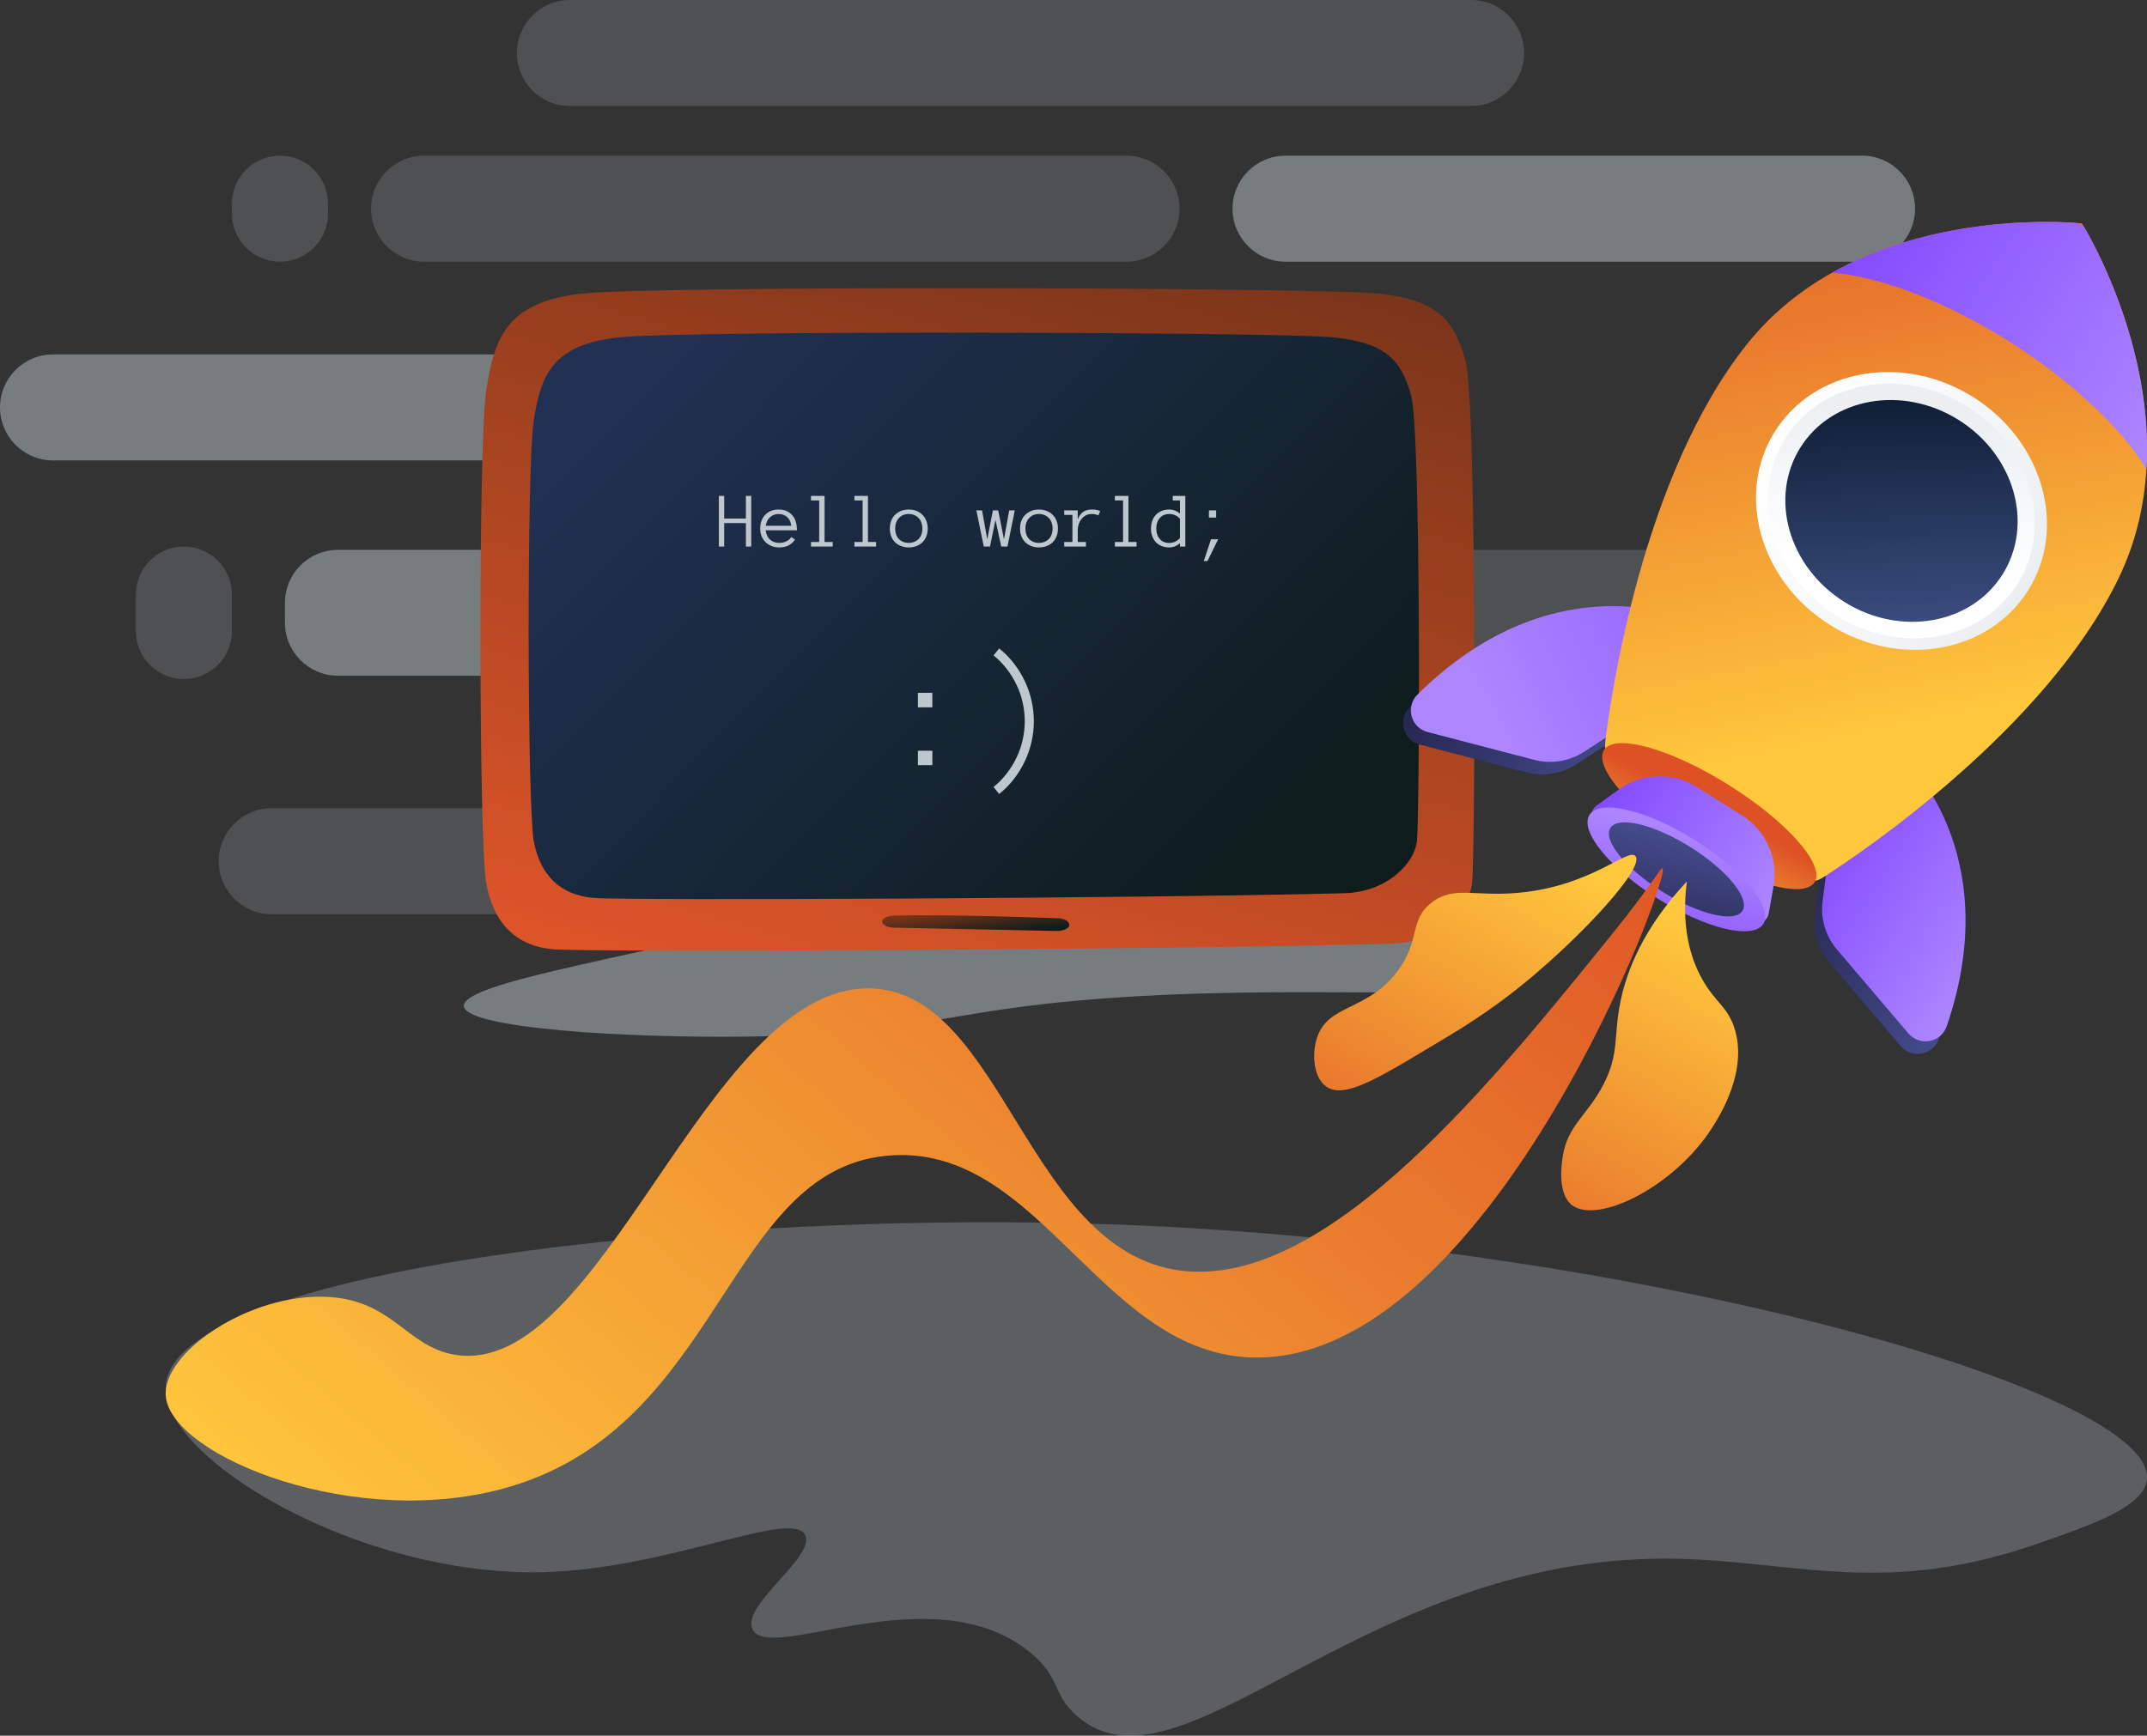 <svg width="648" height="524" viewBox="0 0 648 524" fill="none" xmlns="http://www.w3.org/2000/svg">
<rect x="0" y="0" width="648" height="524" fill="#333333" stroke="none"/>
<path opacity="0.2" fill-rule="evenodd" clip-rule="evenodd" d="M172 0C163.163 0 156 7.163 156 16C156 24.837 163.163 32 172 32H444C452.837 32 460 24.837 460 16C460 7.163 452.837 0 444 0H172ZM128 47C119.163 47 112 54.163 112 63C112 71.837 119.163 79 128 79H340C348.837 79 356 71.837 356 63C356 54.163 348.837 47 340 47H128ZM70 61.5C70 53.492 76.492 47 84.5 47C92.508 47 99 53.492 99 61.5V64.5C99 72.508 92.508 79 84.5 79C76.492 79 70 72.508 70 64.5V61.5ZM387 166C378.163 166 371 173.163 371 182V188C371 196.837 378.163 204 387 204H599C607.837 204 615 196.837 615 188V182C615 173.163 607.837 166 599 166H387ZM66 260C66 251.163 73.163 244 82 244H199C207.837 244 215 251.163 215 260C215 268.837 207.837 276 199 276H82C73.163 276 66 268.837 66 260ZM55.5 165C47.492 165 41 171.492 41 179.5V190.5C41 198.508 47.492 205 55.5 205C63.508 205 70 198.508 70 190.5V179.5C70 171.492 63.508 165 55.5 165Z" fill="#BDC7CD"/>
<path opacity="0.5" fill-rule="evenodd" clip-rule="evenodd" d="M372 63C372 54.163 379.163 47 388 47H562C570.837 47 578 54.163 578 63C578 71.837 570.837 79 562 79H388C379.163 79 372 71.837 372 63ZM0 123C0 114.163 7.163 107 16 107H190C198.837 107 206 114.163 206 123C206 131.837 198.837 139 190 139H16C7.163 139 0 131.837 0 123ZM102 166C93.163 166 86 173.163 86 182V188C86 196.837 93.163 204 102 204H276C284.837 204 292 196.837 292 188V182C292 173.163 284.837 166 276 166H102Z" fill="#BDC7CD"/>
<path opacity="0.5" d="M175.305 291.245C158.208 295.128 139.755 299.535 140.002 303.728C140.398 310.489 189.226 313.462 226.174 312.942C280.947 312.17 285.314 304.063 343.479 300.759C404.455 297.293 448.126 303.449 449.943 293.625C450.448 290.899 447.596 287.639 442.159 283.818C392.458 248.89 272.137 269.258 175.305 291.245Z" fill="#BDC7CD"/>
<path d="M146.729 118.018C144.304 134.63 144.546 254.337 146.729 266.552C148.912 278.767 155.847 285.607 166.858 286.585C177.869 287.562 353.055 286.736 419.898 284.924C433.821 284.547 443.377 274.782 444.304 266.552C445.231 258.322 445.759 122.415 442.364 109.223C438.968 96.031 433.148 90.656 416.656 88.702C400.165 86.747 196.769 86.139 175.104 88.702C153.439 91.264 149.154 101.405 146.729 118.018Z" fill="url(#paint0_linear)"/>
<path d="M161.1 126.95C158.928 141.154 159.145 243.51 161.1 253.954C163.055 264.399 169.268 270.247 179.13 271.083C188.993 271.919 345.909 271.212 405.782 269.663C418.253 269.34 426.812 260.991 427.642 253.954C428.473 246.917 428.946 130.71 425.905 119.43C422.863 108.15 417.65 103.554 402.878 101.883C388.106 100.212 205.922 99.692 186.516 101.883C167.111 104.074 163.272 112.745 161.1 126.95Z" fill="url(#paint1_linear)"/>
<path d="M266.262 278.266C266.296 279.235 267.852 280.024 269.81 280.062C279.479 280.251 306.715 280.786 318.888 281.057C321.288 281.111 323.133 280.034 322.637 278.871L322.551 278.672C322.213 277.879 320.857 277.288 319.223 277.225C310.99 276.905 286.15 276.03 269.726 276.424C267.75 276.472 266.227 277.29 266.262 278.266Z" fill="url(#paint2_linear)"/>
<path d="M226.738 165H225.121V157.922H218.57V165H216.965V149.707H218.57V156.551H225.121V149.707H226.738V165ZM231.098 160.102C231.215 161.258 231.637 162.18 232.363 162.867C233.09 163.555 234.035 163.898 235.199 163.898C236.02 163.898 236.75 163.73 237.391 163.395C238.031 163.059 238.512 162.641 238.832 162.141L239.957 162.914C239.41 163.68 238.758 164.266 238 164.672C237.242 165.07 236.309 165.27 235.199 165.27C234.355 165.27 233.582 165.129 232.879 164.848C232.176 164.566 231.566 164.176 231.051 163.676C230.543 163.168 230.148 162.566 229.867 161.871C229.586 161.176 229.445 160.402 229.445 159.551C229.445 158.723 229.57 157.961 229.82 157.266C230.078 156.562 230.445 155.957 230.922 155.449C231.406 154.934 231.992 154.535 232.68 154.254C233.367 153.965 234.137 153.82 234.988 153.82C235.918 153.82 236.73 153.977 237.426 154.289C238.121 154.602 238.699 155.035 239.16 155.59C239.629 156.137 239.973 156.793 240.191 157.559C240.418 158.324 240.531 159.172 240.531 160.102H231.098ZM238.832 158.73C238.652 157.535 238.219 156.645 237.531 156.059C236.844 155.473 235.996 155.18 234.988 155.18C234.473 155.18 233.996 155.266 233.559 155.438C233.121 155.602 232.734 155.84 232.398 156.152C232.062 156.465 231.781 156.844 231.555 157.289C231.328 157.727 231.184 158.207 231.121 158.73H238.832ZM251.324 165H244.773V163.629H247.246V151.078H244.773V149.707H248.863V163.629H251.324V165ZM264.426 165H257.875V163.629H260.348V151.078H257.875V149.707H261.965V163.629H264.426V165ZM280 159.574C280 160.426 279.863 161.199 279.59 161.895C279.324 162.59 278.938 163.188 278.43 163.688C277.93 164.18 277.328 164.566 276.625 164.848C275.922 165.129 275.137 165.27 274.27 165.27C273.418 165.27 272.641 165.129 271.938 164.848C271.234 164.566 270.629 164.18 270.121 163.688C269.621 163.188 269.234 162.59 268.961 161.895C268.695 161.199 268.562 160.426 268.562 159.574C268.562 158.746 268.695 157.977 268.961 157.266C269.234 156.547 269.621 155.938 270.121 155.438C270.629 154.93 271.234 154.535 271.938 154.254C272.641 153.965 273.418 153.82 274.27 153.82C275.137 153.82 275.922 153.965 276.625 154.254C277.328 154.535 277.93 154.93 278.43 155.438C278.938 155.938 279.324 156.547 279.59 157.266C279.863 157.977 280 158.746 280 159.574ZM278.395 159.574C278.395 158.949 278.301 158.375 278.113 157.852C277.934 157.32 277.664 156.855 277.305 156.457C276.945 156.059 276.508 155.746 275.992 155.52C275.484 155.293 274.91 155.18 274.27 155.18C273.629 155.18 273.051 155.293 272.535 155.52C272.027 155.746 271.598 156.059 271.246 156.457C270.895 156.855 270.625 157.32 270.438 157.852C270.258 158.375 270.168 158.949 270.168 159.574C270.168 160.199 270.258 160.777 270.438 161.309C270.625 161.832 270.895 162.285 271.246 162.668C271.598 163.051 272.027 163.352 272.535 163.57C273.051 163.789 273.629 163.898 274.27 163.898C274.91 163.898 275.484 163.789 275.992 163.57C276.508 163.352 276.945 163.051 277.305 162.668C277.664 162.285 277.934 161.832 278.113 161.309C278.301 160.777 278.395 160.199 278.395 159.574ZM306.285 154.078L304.07 165H302.195L300.449 156.984L298.797 165H296.922L294.684 154.078H296.395L297.977 162.82L299.676 154.078H301.27L303.016 162.82L304.598 154.078H306.285ZM319.305 159.574C319.305 160.426 319.168 161.199 318.895 161.895C318.629 162.59 318.242 163.188 317.734 163.688C317.234 164.18 316.633 164.566 315.93 164.848C315.227 165.129 314.441 165.27 313.574 165.27C312.723 165.27 311.945 165.129 311.242 164.848C310.539 164.566 309.934 164.18 309.426 163.688C308.926 163.188 308.539 162.59 308.266 161.895C308 161.199 307.867 160.426 307.867 159.574C307.867 158.746 308 157.977 308.266 157.266C308.539 156.547 308.926 155.938 309.426 155.438C309.934 154.93 310.539 154.535 311.242 154.254C311.945 153.965 312.723 153.82 313.574 153.82C314.441 153.82 315.227 153.965 315.93 154.254C316.633 154.535 317.234 154.93 317.734 155.438C318.242 155.938 318.629 156.547 318.895 157.266C319.168 157.977 319.305 158.746 319.305 159.574ZM317.699 159.574C317.699 158.949 317.605 158.375 317.418 157.852C317.238 157.32 316.969 156.855 316.609 156.457C316.25 156.059 315.812 155.746 315.297 155.52C314.789 155.293 314.215 155.18 313.574 155.18C312.934 155.18 312.355 155.293 311.84 155.52C311.332 155.746 310.902 156.059 310.551 156.457C310.199 156.855 309.93 157.32 309.742 157.852C309.562 158.375 309.473 158.949 309.473 159.574C309.473 160.199 309.562 160.777 309.742 161.309C309.93 161.832 310.199 162.285 310.551 162.668C310.902 163.051 311.332 163.352 311.84 163.57C312.355 163.789 312.934 163.898 313.574 163.898C314.215 163.898 314.789 163.789 315.297 163.57C315.812 163.352 316.25 163.051 316.609 162.668C316.969 162.285 317.238 161.832 317.418 161.309C317.605 160.777 317.699 160.199 317.699 159.574ZM331.527 155.613C330.949 155.324 330.262 155.18 329.465 155.18C328.809 155.18 328.223 155.32 327.707 155.602C327.191 155.883 326.754 156.254 326.395 156.715C326.035 157.168 325.758 157.691 325.562 158.285C325.375 158.871 325.281 159.477 325.281 160.102V163.629H327.754V165H321.203V163.629H323.676V155.449H321.203V154.078H325.281V156.82C326.016 154.82 327.41 153.82 329.465 153.82C330.02 153.82 330.5 153.855 330.906 153.926C331.32 153.996 331.703 154.121 332.055 154.301L331.527 155.613ZM343.035 165H336.484V163.629H338.957V151.078H336.484V149.707H340.574V163.629H343.035V165ZM357.754 165H356.137V163.992C355.676 164.406 355.168 164.723 354.613 164.941C354.066 165.16 353.504 165.27 352.926 165.27C352.059 165.27 351.281 165.129 350.594 164.848C349.906 164.566 349.324 164.176 348.848 163.676C348.379 163.168 348.016 162.562 347.758 161.859C347.508 161.156 347.383 160.387 347.383 159.551C347.383 158.723 347.508 157.957 347.758 157.254C348.016 156.543 348.379 155.938 348.848 155.438C349.324 154.93 349.906 154.535 350.594 154.254C351.281 153.965 352.059 153.82 352.926 153.82C353.504 153.82 354.066 153.926 354.613 154.137C355.168 154.34 355.676 154.648 356.137 155.062V151.078H353.957V149.707H357.754V165ZM356.137 156.621C355.676 156.113 355.172 155.746 354.625 155.52C354.086 155.293 353.512 155.18 352.902 155.18C352.262 155.18 351.695 155.293 351.203 155.52C350.719 155.746 350.312 156.055 349.984 156.445C349.656 156.836 349.406 157.297 349.234 157.828C349.07 158.352 348.988 158.926 348.988 159.551C348.988 160.176 349.07 160.754 349.234 161.285C349.406 161.809 349.656 162.266 349.984 162.656C350.312 163.047 350.719 163.355 351.203 163.582C351.695 163.809 352.262 163.922 352.902 163.922C354.137 163.922 355.215 163.434 356.137 162.457V156.621ZM367.059 156.27H364.879V154.078H367.059V156.27ZM367.656 162.82L364.445 169.371H363.32L365.5 162.82H367.656Z" fill="#BDC7CD"/>
<path d="M281.398 213.539H277.039V209.156H281.398V213.539ZM281.398 231H277.039V226.641H281.398V231ZM312.031 217.758C312.031 219.867 311.797 221.945 311.328 223.992C310.859 226.039 310.172 228.008 309.266 229.898C308.375 231.789 307.281 233.562 305.984 235.219C304.703 236.891 303.227 238.383 301.555 239.695L299.867 237.586C301.352 236.398 302.672 235.047 303.828 233.531C305 232.031 305.992 230.43 306.805 228.727C307.633 227.008 308.25 225.227 308.656 223.383C309.078 221.523 309.289 219.648 309.289 217.758C309.289 215.867 309.078 213.984 308.656 212.109C308.25 210.234 307.633 208.445 306.805 206.742C305.992 205.023 305 203.414 303.828 201.914C302.672 200.414 301.352 199.07 299.867 197.883L301.555 195.773C303.227 197.086 304.703 198.578 305.984 200.25C307.281 201.906 308.375 203.68 309.266 205.57C310.172 207.445 310.859 209.422 311.328 211.5C311.797 213.562 312.031 215.648 312.031 217.758Z" fill="#BDC7CD"/>
<path opacity="0.3" d="M338.186 369.73C214.949 365.042 52.884 383.13 50.039 418.151C48.257 440.087 108.352 476.054 163.978 474.64C201.922 473.677 239.377 455.283 243.078 463.544C246.004 470.078 223.856 484.464 227.07 491.788C231.812 502.592 281.562 474.879 310.878 498.85C320.353 506.599 317.43 511.354 325.001 518.017C355.536 544.874 408.915 472.727 498.264 470.606C538.158 469.66 565.618 483.136 614.401 466.233C631.766 460.217 647.486 454.772 647.988 446.395C649.599 419.376 492.016 375.584 338.186 369.73Z" fill="#BDC7CD"/>
<path d="M572.048 232.405C572.048 232.405 603.387 260.669 585.161 313.632C583.465 318.564 577.024 319.766 573.64 315.794L552.081 290.487C548.625 286.428 547.041 281.104 547.725 275.817L551.225 248.684L572.048 232.405Z" fill="url(#paint3_linear)"/>
<path d="M504.308 189.934C504.308 189.934 465.21 174.036 425.432 213.486C421.726 217.16 423.448 223.478 428.499 224.792L460.679 233.178C465.838 234.522 471.325 233.626 475.79 230.714L498.705 215.753L504.308 189.934Z" fill="url(#paint4_linear)"/>
<path d="M574.421 228.623C574.421 228.623 605.76 256.887 587.533 309.85C585.837 314.782 579.397 315.984 576.012 312.011L554.453 286.704C550.998 282.646 549.414 277.322 550.097 272.035L553.598 244.902L574.421 228.623Z" fill="url(#paint5_linear)"/>
<path d="M506.681 186.152C506.681 186.152 467.582 170.254 427.804 209.704C424.098 213.378 425.821 219.696 430.871 221.01L463.051 229.396C468.21 230.74 473.698 229.844 478.162 226.932L501.077 211.971L506.681 186.152Z" fill="url(#paint6_linear)"/>
<path d="M527.126 104.078C561.917 60.27 628.323 67.398 628.368 67.472C628.454 67.48 663.776 124.135 639.456 174.503C617.396 220.192 561.301 257.791 550.489 264.735C549.328 265.482 547.422 266.539 546.563 265.456C529.861 244.409 509.239 232.215 485.536 227.219C484.225 226.943 484.389 224.8 484.55 223.47C486.082 210.899 495.514 143.886 527.126 104.078Z" fill="url(#paint7_linear)"/>
<path d="M606.129 102.909C589.737 92.634 569.983 83.867 553.004 82.299C582.901 65.55 617.695 66.666 626.347 67.29C627.629 67.383 628.779 68.103 629.418 69.216C633.744 76.732 649.894 107.55 647.817 141.743C640.356 128.645 622.522 113.184 606.129 102.909Z" fill="url(#paint8_linear)"/>
<path d="M535.677 130.288C523.753 149.289 531.198 175.421 552.305 188.657C573.416 201.893 600.197 197.219 612.122 178.218C624.046 159.217 616.601 133.085 595.494 119.849C574.387 106.613 547.605 111.287 535.677 130.288Z" fill="url(#paint9_linear)"/>
<path d="M538.868 132.286C527.937 149.704 534.762 173.655 554.109 185.79C573.46 197.921 598.008 193.638 608.939 176.22C619.87 158.803 613.044 134.851 593.697 122.716C574.346 110.586 549.798 114.868 538.868 132.286Z" fill="url(#paint10_linear)"/>
<path d="M543.38 135.116C533.858 150.286 539.801 171.154 556.657 181.724C573.513 192.29 594.896 188.56 604.419 173.386C613.941 158.213 607.997 137.349 591.142 126.779C574.29 116.212 552.903 119.946 543.38 135.116Z" fill="url(#paint11_linear)"/>
<path d="M484.105 226.461C480.852 231.647 492.447 244.771 510.002 255.778C527.559 266.785 544.43 271.504 547.684 266.322C550.938 261.136 539.342 248.012 521.788 237.005C504.23 225.998 487.359 221.275 484.105 226.461Z" fill="url(#paint12_linear)"/>
<path d="M512.086 237.599L525.729 246.153C532.988 250.704 536.761 259.198 535.27 267.633L533.854 275.634C533.335 278.58 529.995 280.062 527.459 278.471L482.215 250.103C479.679 248.512 479.563 244.864 481.987 243.113L488.581 238.357C495.529 233.35 504.824 233.047 512.086 237.599Z" fill="url(#paint13_linear)"/>
<path d="M479.731 246.026C476.66 250.917 485.917 262.248 500.404 271.333C514.892 280.417 529.128 283.814 532.199 278.923C535.27 274.032 526.013 262.7 511.526 253.616C497.039 244.528 482.802 241.131 479.731 246.026Z" fill="url(#paint14_linear)"/>
<path d="M486.029 249.972C483.695 253.691 490.729 262.301 501.742 269.204C512.755 276.108 523.573 278.692 525.905 274.973C528.239 271.254 521.205 262.644 510.192 255.741C499.183 248.837 488.364 246.253 486.029 249.972Z" fill="url(#paint15_linear)"/>
<path d="M98.469 391.513C118.556 392.372 122.554 406.53 137.235 408.991C181.664 416.439 213.089 298.204 262.08 298.398C303.337 298.563 309.863 380.319 358.76 383.833C401.901 386.936 450.372 326.842 487.012 281.417C499.116 266.412 501.234 261.8 501.768 262.133C504.682 263.932 451.309 406.328 381.926 409.782C332.842 412.228 314.798 344.166 267.362 348.949C219.361 353.788 217.785 429.832 154.001 448.807C107.921 462.517 51.855 439.749 50.047 421.629C48.743 408.554 74.957 390.509 98.469 391.513Z" fill="url(#paint16_linear)"/>
<path d="M493.628 258.477C496.433 262.058 477.579 282.463 460.032 296.837C456.973 299.343 448.833 305.854 437.028 312.896C417.583 324.493 406.115 332.196 400.261 328.025C396.435 325.299 395.852 318.22 397.511 313.243C400.885 303.11 412.32 305.403 421.543 293.503C429 283.882 425.062 277.822 432.194 272.412C439.019 267.233 445.108 270.903 459.076 269.466C480.755 267.233 491.517 255.782 493.628 258.477Z" fill="url(#paint17_linear)"/>
<path d="M509.116 266.124C495.791 280.424 491.009 293.141 489.123 302.195C486.885 312.941 488.857 317.937 483.922 327.454C479.059 336.833 473.167 339.644 471.68 349.027C471.348 351.118 469.895 360.296 474.43 363.809C482.107 369.757 505.44 358.313 516.834 340.335C519.072 336.803 527.739 323.13 523.405 310.171C521.283 303.835 517.731 302.673 513.812 295.729C509.744 288.511 507.495 278.964 509.116 266.124Z" fill="url(#paint18_linear)"/>
<defs>
<linearGradient id="paint0_linear" x1="444.634" y1="88.53" x2="372.967" y2="347.941" gradientUnits="userSpaceOnUse">
<stop stop-color="#783419"/>
<stop offset="1" stop-color="#E05529"/>
</linearGradient>
<linearGradient id="paint1_linear" x1="375.881" y1="271.438" x2="203.905" y2="101.684" gradientUnits="userSpaceOnUse">
<stop stop-color="#0E1C1C"/>
<stop offset="1" stop-color="#203153"/>
</linearGradient>
<linearGradient id="paint2_linear" x1="311.712" y1="281.059" x2="310.462" y2="271.701" gradientUnits="userSpaceOnUse">
<stop stop-color="#0E1C1C"/>
<stop offset="1" stop-color="#783419"/>
</linearGradient>
<linearGradient id="paint3_linear" x1="599.56" y1="291.035" x2="545.822" y2="257.306" gradientUnits="userSpaceOnUse">
<stop stop-color="#444B8C"/>
<stop offset="0.996" stop-color="#26264F"/>
</linearGradient>
<linearGradient id="paint4_linear" x1="493.275" y1="224.398" x2="439.538" y2="190.67" gradientUnits="userSpaceOnUse">
<stop stop-color="#444B8C"/>
<stop offset="0.996" stop-color="#26264F"/>
</linearGradient>
<linearGradient id="paint5_linear" x1="601.932" y1="287.255" x2="548.194" y2="253.526" gradientUnits="userSpaceOnUse">
<stop stop-color="#AD86FF"/>
<stop offset="0.996" stop-color="#844AFF"/>
</linearGradient>
<linearGradient id="paint6_linear" x1="449.521" y1="217.323" x2="560.739" y2="160.548" gradientUnits="userSpaceOnUse">
<stop stop-color="#AD86FF"/>
<stop offset="0.996" stop-color="#844AFF"/>
</linearGradient>
<linearGradient id="paint7_linear" x1="575.578" y1="221.194" x2="536.593" y2="28.348" gradientUnits="userSpaceOnUse">
<stop stop-color="#FFC83C"/>
<stop offset="0.996" stop-color="#DE5125"/>
</linearGradient>
<linearGradient id="paint8_linear" x1="661.671" y1="119.669" x2="566.886" y2="60.177" gradientUnits="userSpaceOnUse">
<stop stop-color="#AD86FF"/>
<stop offset="0.996" stop-color="#844AFF"/>
</linearGradient>
<linearGradient id="paint9_linear" x1="612.125" y1="178.217" x2="535.703" y2="130.25" gradientUnits="userSpaceOnUse">
<stop offset="0.004" stop-color="#EBEFF2"/>
<stop offset="1" stop-color="white"/>
</linearGradient>
<linearGradient id="paint10_linear" x1="577.349" y1="122.385" x2="571.903" y2="172.786" gradientUnits="userSpaceOnUse">
<stop offset="0.004" stop-color="#EBEFF2"/>
<stop offset="1" stop-color="white"/>
</linearGradient>
<linearGradient id="paint11_linear" x1="576.717" y1="223.69" x2="571.91" y2="104.987" gradientUnits="userSpaceOnUse">
<stop stop-color="#5163A5"/>
<stop offset="0.996" stop-color="#051525"/>
</linearGradient>
<linearGradient id="paint12_linear" x1="500.154" y1="276.335" x2="517.125" y2="244.019" gradientUnits="userSpaceOnUse">
<stop stop-color="#FFC83C"/>
<stop offset="0.996" stop-color="#DE5125"/>
</linearGradient>
<linearGradient id="paint13_linear" x1="538.071" y1="269.508" x2="485.689" y2="236.631" gradientUnits="userSpaceOnUse">
<stop stop-color="#AD86FF"/>
<stop offset="0.996" stop-color="#844AFF"/>
</linearGradient>
<linearGradient id="paint14_linear" x1="509.052" y1="249.843" x2="497.629" y2="296.662" gradientUnits="userSpaceOnUse">
<stop stop-color="#AD86FF"/>
<stop offset="0.996" stop-color="#844AFF"/>
</linearGradient>
<linearGradient id="paint15_linear" x1="508.312" y1="252.874" x2="499.631" y2="288.457" gradientUnits="userSpaceOnUse">
<stop stop-color="#444B8C"/>
<stop offset="0.996" stop-color="#26264F"/>
</linearGradient>
<linearGradient id="paint16_linear" x1="139.264" y1="518.468" x2="434.122" y2="175.389" gradientUnits="userSpaceOnUse">
<stop stop-color="#FFC83C"/>
<stop offset="0.996" stop-color="#DE5125"/>
</linearGradient>
<linearGradient id="paint17_linear" x1="464.211" y1="254.519" x2="392.234" y2="379.896" gradientUnits="userSpaceOnUse">
<stop stop-color="#FFC83C"/>
<stop offset="0.996" stop-color="#DE5125"/>
</linearGradient>
<linearGradient id="paint18_linear" x1="521.472" y1="286.005" x2="449.493" y2="411.383" gradientUnits="userSpaceOnUse">
<stop stop-color="#FFC83C"/>
<stop offset="0.996" stop-color="#DE5125"/>
</linearGradient>
</defs>
</svg>
